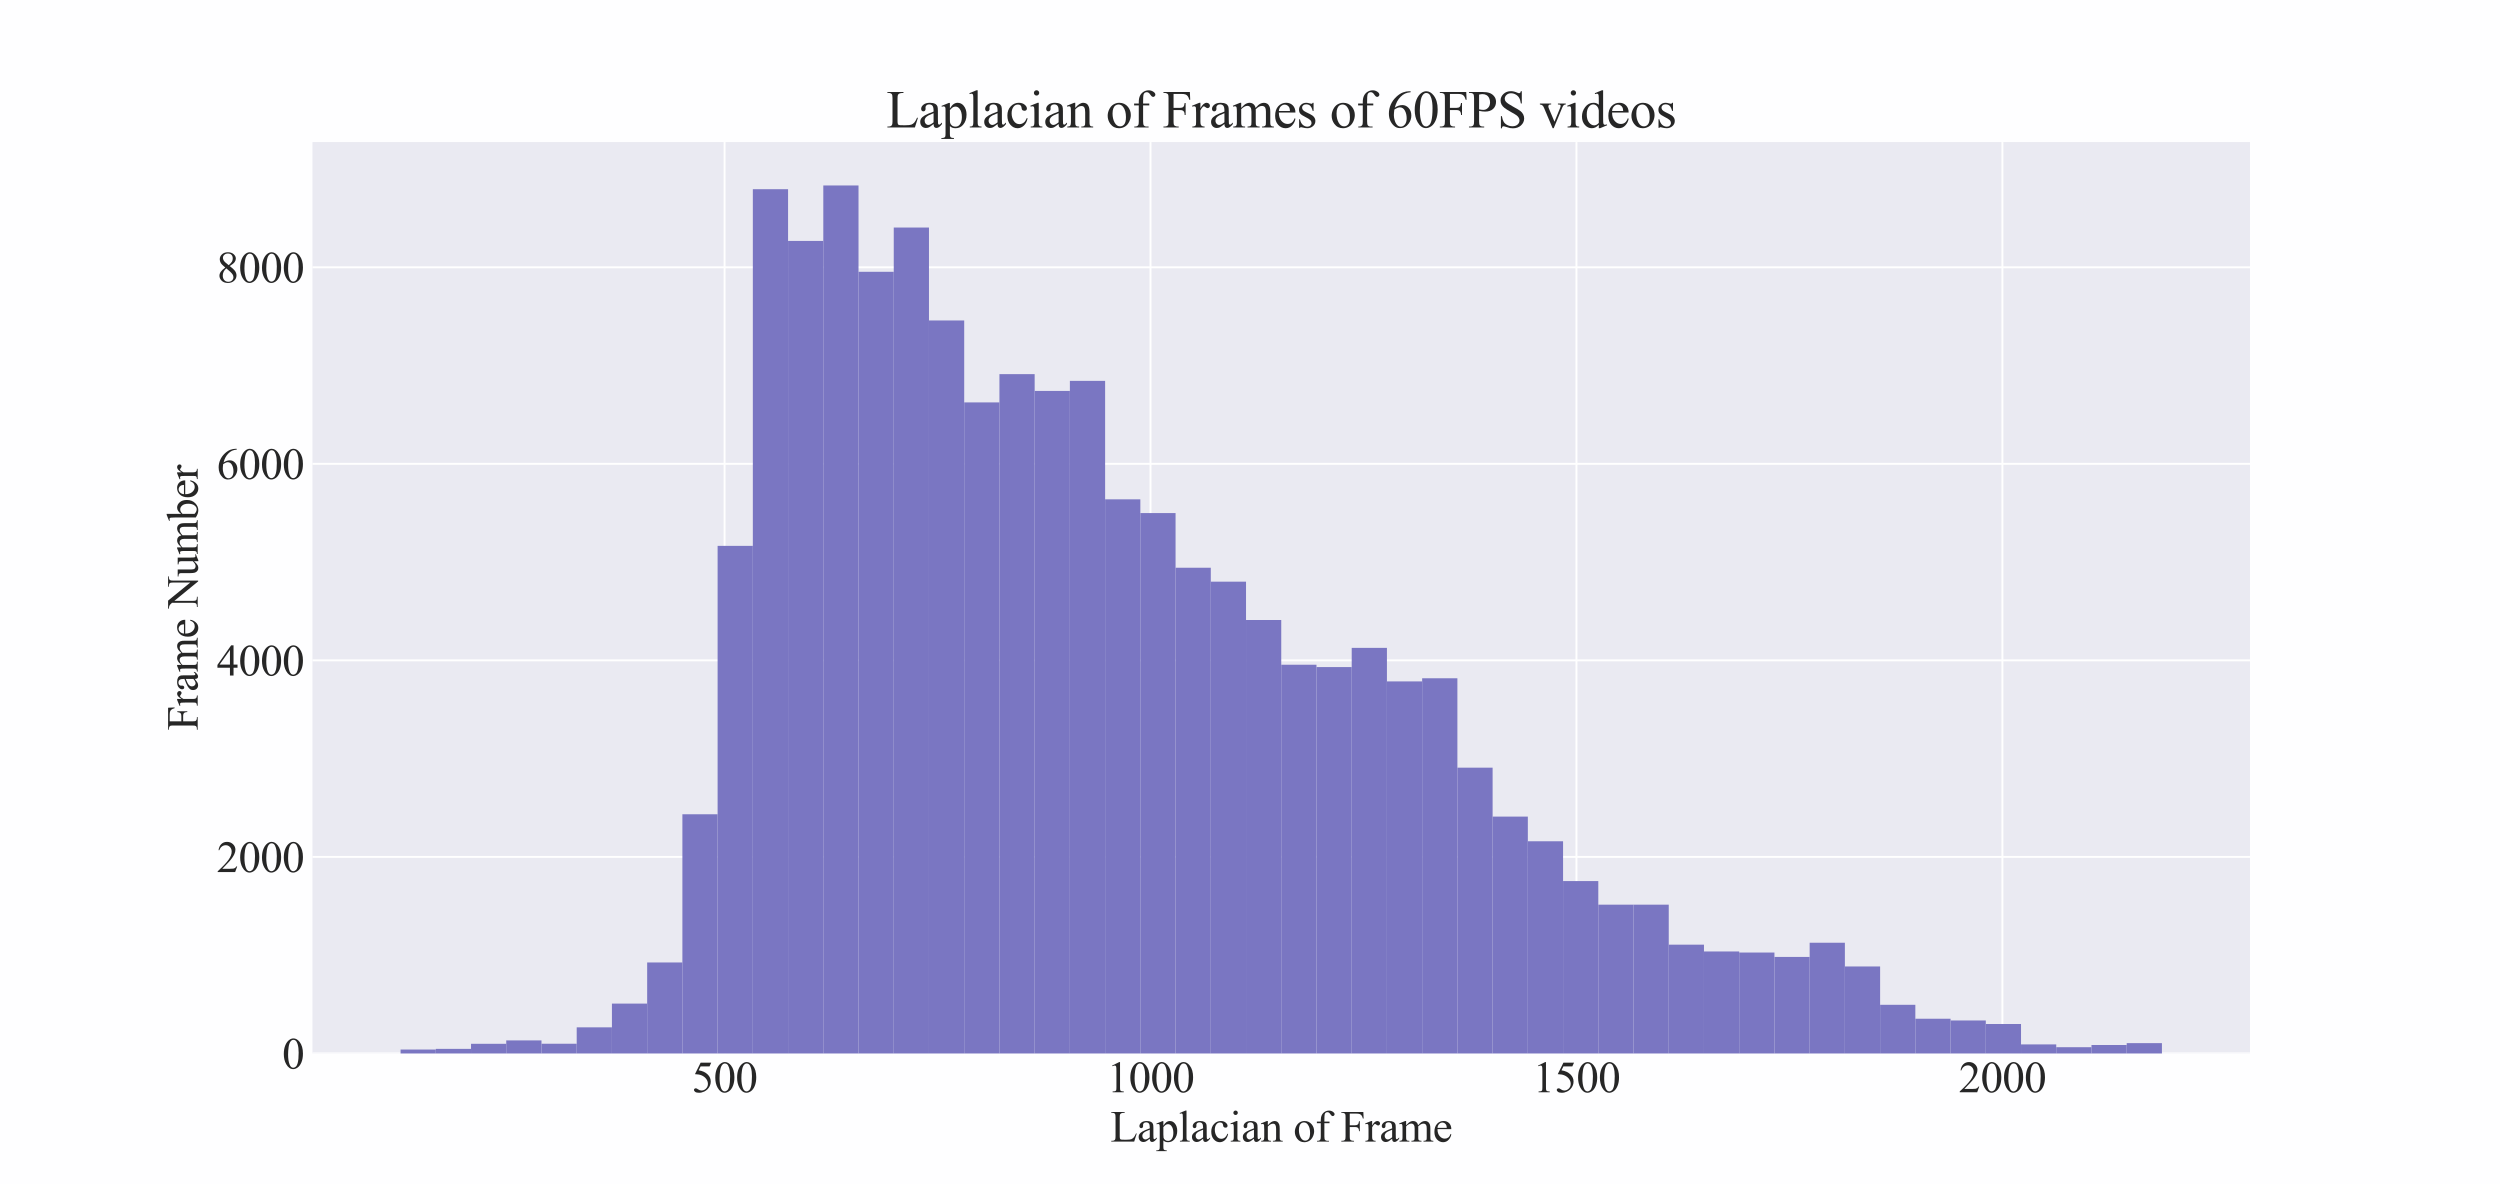 <?xml version="1.0" encoding="utf-8" standalone="no"?>
<!DOCTYPE svg PUBLIC "-//W3C//DTD SVG 1.1//EN"
  "http://www.w3.org/Graphics/SVG/1.1/DTD/svg11.dtd">
<svg height="488.16pt" version="1.1" viewBox="0 0 1031.04 488.16" width="1031.04pt" xmlns="http://www.w3.org/2000/svg" xmlns:xlink="http://www.w3.org/1999/xlink">
 <defs>
  <style type="text/css">*{stroke-linecap:butt;stroke-linejoin:round;}</style>
 </defs>
 <g id="figure_1">
  <g id="patch_1">
   <path d="M 0 488.16 
L 1031.04 488.16 
L 1031.04 0 
L 0 0 
z
" style="fill:#fefeff;"/>
  </g>
  <g id="axes_1">
   <g id="patch_2">
    <path d="M 128.88 434.462 
L 927.936 434.462 
L 927.936 58.579 
L 128.88 58.579 
z
" style="fill:#eaeaf2;"/>
   </g>
   <g id="matplotlib.axis_1">
    <g id="xtick_1">
     <g id="line2d_1">
      <path clip-path="url(#p8e2193ac7d)" d="M 298.825 434.462 
L 298.825 58.579 
" style="fill:none;stroke:#ffffff;stroke-linecap:round;stroke-width:0.8;"/>
     </g>
     <g id="line2d_2"/>
     <g id="text_1">
      <!-- 500 -->
      <g style="fill:#262626;" transform="translate(285.325 450.461)scale(0.18 -0.18)">
       <defs>
        <path d="M 2778 4238 
L 2534 3706 
L 1259 3706 
L 981 3138 
Q 1809 3016 2294 2522 
Q 2709 2097 2709 1522 
Q 2709 1188 2573 903 
Q 2438 619 2231 419 
Q 2025 219 1772 97 
Q 1413 -75 1034 -75 
Q 653 -75 479 54 
Q 306 184 306 341 
Q 306 428 378 495 
Q 450 563 559 563 
Q 641 563 702 538 
Q 763 513 909 409 
Q 1144 247 1384 247 
Q 1750 247 2026 523 
Q 2303 800 2303 1197 
Q 2303 1581 2056 1914 
Q 1809 2247 1375 2428 
Q 1034 2569 447 2591 
L 1259 4238 
L 2778 4238 
z
" id="TimesNewRomanPSMT-35" transform="scale(0.016)"/>
        <path d="M 231 2094 
Q 231 2819 450 3342 
Q 669 3866 1031 4122 
Q 1313 4325 1613 4325 
Q 2100 4325 2488 3828 
Q 2972 3213 2972 2159 
Q 2972 1422 2759 906 
Q 2547 391 2217 158 
Q 1888 -75 1581 -75 
Q 975 -75 572 641 
Q 231 1244 231 2094 
z
M 844 2016 
Q 844 1141 1059 588 
Q 1238 122 1591 122 
Q 1759 122 1940 273 
Q 2122 425 2216 781 
Q 2359 1319 2359 2297 
Q 2359 3022 2209 3506 
Q 2097 3866 1919 4016 
Q 1791 4119 1609 4119 
Q 1397 4119 1231 3928 
Q 1006 3669 925 3112 
Q 844 2556 844 2016 
z
" id="TimesNewRomanPSMT-30" transform="scale(0.016)"/>
       </defs>
       <use xlink:href="#TimesNewRomanPSMT-35"/>
       <use x="50" xlink:href="#TimesNewRomanPSMT-30"/>
       <use x="100" xlink:href="#TimesNewRomanPSMT-30"/>
      </g>
     </g>
    </g>
    <g id="xtick_2">
     <g id="line2d_3">
      <path clip-path="url(#p8e2193ac7d)" d="M 474.491 434.462 
L 474.491 58.579 
" style="fill:none;stroke:#ffffff;stroke-linecap:round;stroke-width:0.8;"/>
     </g>
     <g id="line2d_4"/>
     <g id="text_2">
      <!-- 1000 -->
      <g style="fill:#262626;" transform="translate(456.491 450.461)scale(0.18 -0.18)">
       <defs>
        <path d="M 750 3822 
L 1781 4325 
L 1884 4325 
L 1884 747 
Q 1884 391 1914 303 
Q 1944 216 2037 169 
Q 2131 122 2419 116 
L 2419 0 
L 825 0 
L 825 116 
Q 1125 122 1212 167 
Q 1300 213 1334 289 
Q 1369 366 1369 747 
L 1369 3034 
Q 1369 3497 1338 3628 
Q 1316 3728 1258 3775 
Q 1200 3822 1119 3822 
Q 1003 3822 797 3725 
L 750 3822 
z
" id="TimesNewRomanPSMT-31" transform="scale(0.016)"/>
       </defs>
       <use xlink:href="#TimesNewRomanPSMT-31"/>
       <use x="50" xlink:href="#TimesNewRomanPSMT-30"/>
       <use x="100" xlink:href="#TimesNewRomanPSMT-30"/>
       <use x="150" xlink:href="#TimesNewRomanPSMT-30"/>
      </g>
     </g>
    </g>
    <g id="xtick_3">
     <g id="line2d_5">
      <path clip-path="url(#p8e2193ac7d)" d="M 650.157 434.462 
L 650.157 58.579 
" style="fill:none;stroke:#ffffff;stroke-linecap:round;stroke-width:0.8;"/>
     </g>
     <g id="line2d_6"/>
     <g id="text_3">
      <!-- 1500 -->
      <g style="fill:#262626;" transform="translate(632.157 450.461)scale(0.18 -0.18)">
       <use xlink:href="#TimesNewRomanPSMT-31"/>
       <use x="50" xlink:href="#TimesNewRomanPSMT-35"/>
       <use x="100" xlink:href="#TimesNewRomanPSMT-30"/>
       <use x="150" xlink:href="#TimesNewRomanPSMT-30"/>
      </g>
     </g>
    </g>
    <g id="xtick_4">
     <g id="line2d_7">
      <path clip-path="url(#p8e2193ac7d)" d="M 825.823 434.462 
L 825.823 58.579 
" style="fill:none;stroke:#ffffff;stroke-linecap:round;stroke-width:0.8;"/>
     </g>
     <g id="line2d_8"/>
     <g id="text_4">
      <!-- 2000 -->
      <g style="fill:#262626;" transform="translate(807.823 450.461)scale(0.18 -0.18)">
       <defs>
        <path d="M 2934 816 
L 2638 0 
L 138 0 
L 138 116 
Q 1241 1122 1691 1759 
Q 2141 2397 2141 2925 
Q 2141 3328 1894 3587 
Q 1647 3847 1303 3847 
Q 991 3847 742 3664 
Q 494 3481 375 3128 
L 259 3128 
Q 338 3706 661 4015 
Q 984 4325 1469 4325 
Q 1984 4325 2329 3994 
Q 2675 3663 2675 3213 
Q 2675 2891 2525 2569 
Q 2294 2063 1775 1497 
Q 997 647 803 472 
L 1909 472 
Q 2247 472 2383 497 
Q 2519 522 2628 598 
Q 2738 675 2819 816 
L 2934 816 
z
" id="TimesNewRomanPSMT-32" transform="scale(0.016)"/>
       </defs>
       <use xlink:href="#TimesNewRomanPSMT-32"/>
       <use x="50" xlink:href="#TimesNewRomanPSMT-30"/>
       <use x="100" xlink:href="#TimesNewRomanPSMT-30"/>
       <use x="150" xlink:href="#TimesNewRomanPSMT-30"/>
      </g>
     </g>
    </g>
    <g id="text_5">
     <!-- Laplacian of Frame -->
     <g style="fill:#262626;" transform="translate(457.941 470.81)scale(0.18 -0.18)">
      <defs>
       <path d="M 3669 1172 
L 3772 1150 
L 3409 0 
L 128 0 
L 128 116 
L 288 116 
Q 556 116 672 291 
Q 738 391 738 753 
L 738 3488 
Q 738 3884 650 3984 
Q 528 4122 288 4122 
L 128 4122 
L 128 4238 
L 2047 4238 
L 2047 4122 
Q 1709 4125 1573 4059 
Q 1438 3994 1388 3894 
Q 1338 3794 1338 3416 
L 1338 753 
Q 1338 494 1388 397 
Q 1425 331 1503 300 
Q 1581 269 1991 269 
L 2300 269 
Q 2788 269 2984 341 
Q 3181 413 3343 595 
Q 3506 778 3669 1172 
z
" id="TimesNewRomanPSMT-4c" transform="scale(0.016)"/>
       <path d="M 1822 413 
Q 1381 72 1269 19 
Q 1100 -59 909 -59 
Q 613 -59 420 144 
Q 228 347 228 678 
Q 228 888 322 1041 
Q 450 1253 767 1440 
Q 1084 1628 1822 1897 
L 1822 2009 
Q 1822 2438 1686 2597 
Q 1550 2756 1291 2756 
Q 1094 2756 978 2650 
Q 859 2544 859 2406 
L 866 2225 
Q 866 2081 792 2003 
Q 719 1925 600 1925 
Q 484 1925 411 2006 
Q 338 2088 338 2228 
Q 338 2497 613 2722 
Q 888 2947 1384 2947 
Q 1766 2947 2009 2819 
Q 2194 2722 2281 2516 
Q 2338 2381 2338 1966 
L 2338 994 
Q 2338 584 2353 492 
Q 2369 400 2405 369 
Q 2441 338 2488 338 
Q 2538 338 2575 359 
Q 2641 400 2828 588 
L 2828 413 
Q 2478 -56 2159 -56 
Q 2006 -56 1915 50 
Q 1825 156 1822 413 
z
M 1822 616 
L 1822 1706 
Q 1350 1519 1213 1441 
Q 966 1303 859 1153 
Q 753 1003 753 825 
Q 753 600 887 451 
Q 1022 303 1197 303 
Q 1434 303 1822 616 
z
" id="TimesNewRomanPSMT-61" transform="scale(0.016)"/>
       <path d="M -6 2578 
L 875 2934 
L 994 2934 
L 994 2266 
Q 1216 2644 1439 2795 
Q 1663 2947 1909 2947 
Q 2341 2947 2628 2609 
Q 2981 2197 2981 1534 
Q 2981 794 2556 309 
Q 2206 -88 1675 -88 
Q 1444 -88 1275 -22 
Q 1150 25 994 166 
L 994 -706 
Q 994 -1000 1030 -1079 
Q 1066 -1159 1155 -1206 
Q 1244 -1253 1478 -1253 
L 1478 -1369 
L -22 -1369 
L -22 -1253 
L 56 -1253 
Q 228 -1256 350 -1188 
Q 409 -1153 442 -1076 
Q 475 -1000 475 -688 
L 475 2019 
Q 475 2297 450 2372 
Q 425 2447 370 2484 
Q 316 2522 222 2522 
Q 147 2522 31 2478 
L -6 2578 
z
M 994 2081 
L 994 1013 
Q 994 666 1022 556 
Q 1066 375 1236 237 
Q 1406 100 1666 100 
Q 1978 100 2172 344 
Q 2425 663 2425 1241 
Q 2425 1897 2138 2250 
Q 1938 2494 1663 2494 
Q 1513 2494 1366 2419 
Q 1253 2363 994 2081 
z
" id="TimesNewRomanPSMT-70" transform="scale(0.016)"/>
       <path d="M 1184 4444 
L 1184 647 
Q 1184 378 1223 290 
Q 1263 203 1344 158 
Q 1425 113 1647 113 
L 1647 0 
L 244 0 
L 244 113 
Q 441 113 512 153 
Q 584 194 625 287 
Q 666 381 666 647 
L 666 3247 
Q 666 3731 644 3842 
Q 622 3953 573 3993 
Q 525 4034 450 4034 
Q 369 4034 244 3984 
L 191 4094 
L 1044 4444 
L 1184 4444 
z
" id="TimesNewRomanPSMT-6c" transform="scale(0.016)"/>
       <path d="M 2631 1088 
Q 2516 522 2178 217 
Q 1841 -88 1431 -88 
Q 944 -88 581 321 
Q 219 731 219 1428 
Q 219 2103 620 2525 
Q 1022 2947 1584 2947 
Q 2006 2947 2278 2723 
Q 2550 2500 2550 2259 
Q 2550 2141 2473 2067 
Q 2397 1994 2259 1994 
Q 2075 1994 1981 2113 
Q 1928 2178 1911 2362 
Q 1894 2547 1784 2644 
Q 1675 2738 1481 2738 
Q 1169 2738 978 2506 
Q 725 2200 725 1697 
Q 725 1184 976 792 
Q 1228 400 1656 400 
Q 1963 400 2206 609 
Q 2378 753 2541 1131 
L 2631 1088 
z
" id="TimesNewRomanPSMT-63" transform="scale(0.016)"/>
       <path d="M 928 4444 
Q 1059 4444 1151 4351 
Q 1244 4259 1244 4128 
Q 1244 3997 1151 3903 
Q 1059 3809 928 3809 
Q 797 3809 703 3903 
Q 609 3997 609 4128 
Q 609 4259 701 4351 
Q 794 4444 928 4444 
z
M 1188 2947 
L 1188 647 
Q 1188 378 1227 289 
Q 1266 200 1342 156 
Q 1419 113 1622 113 
L 1622 0 
L 231 0 
L 231 113 
Q 441 113 512 153 
Q 584 194 626 287 
Q 669 381 669 647 
L 669 1750 
Q 669 2216 641 2353 
Q 619 2453 572 2492 
Q 525 2531 444 2531 
Q 356 2531 231 2484 
L 188 2597 
L 1050 2947 
L 1188 2947 
z
" id="TimesNewRomanPSMT-69" transform="scale(0.016)"/>
       <path d="M 1034 2341 
Q 1538 2947 1994 2947 
Q 2228 2947 2397 2830 
Q 2566 2713 2666 2444 
Q 2734 2256 2734 1869 
L 2734 647 
Q 2734 375 2778 278 
Q 2813 200 2889 156 
Q 2966 113 3172 113 
L 3172 0 
L 1756 0 
L 1756 113 
L 1816 113 
Q 2016 113 2095 173 
Q 2175 234 2206 353 
Q 2219 400 2219 647 
L 2219 1819 
Q 2219 2209 2117 2386 
Q 2016 2563 1775 2563 
Q 1403 2563 1034 2156 
L 1034 647 
Q 1034 356 1069 288 
Q 1113 197 1189 155 
Q 1266 113 1500 113 
L 1500 0 
L 84 0 
L 84 113 
L 147 113 
Q 366 113 442 223 
Q 519 334 519 647 
L 519 1709 
Q 519 2225 495 2337 
Q 472 2450 423 2490 
Q 375 2531 294 2531 
Q 206 2531 84 2484 
L 38 2597 
L 900 2947 
L 1034 2947 
L 1034 2341 
z
" id="TimesNewRomanPSMT-6e" transform="scale(0.016)"/>
       <path id="TimesNewRomanPSMT-20" transform="scale(0.016)"/>
       <path d="M 1600 2947 
Q 2250 2947 2644 2453 
Q 2978 2031 2978 1484 
Q 2978 1100 2793 706 
Q 2609 313 2286 112 
Q 1963 -88 1566 -88 
Q 919 -88 538 428 
Q 216 863 216 1403 
Q 216 1797 411 2186 
Q 606 2575 925 2761 
Q 1244 2947 1600 2947 
z
M 1503 2744 
Q 1338 2744 1170 2645 
Q 1003 2547 900 2300 
Q 797 2053 797 1666 
Q 797 1041 1045 587 
Q 1294 134 1700 134 
Q 2003 134 2200 384 
Q 2397 634 2397 1244 
Q 2397 2006 2069 2444 
Q 1847 2744 1503 2744 
z
" id="TimesNewRomanPSMT-6f" transform="scale(0.016)"/>
       <path d="M 1319 2638 
L 1319 756 
Q 1319 356 1406 250 
Q 1522 113 1716 113 
L 1975 113 
L 1975 0 
L 266 0 
L 266 113 
L 394 113 
Q 519 113 622 175 
Q 725 238 764 344 
Q 803 450 803 756 
L 803 2638 
L 247 2638 
L 247 2863 
L 803 2863 
L 803 3050 
Q 803 3478 940 3775 
Q 1078 4072 1361 4255 
Q 1644 4438 1997 4438 
Q 2325 4438 2600 4225 
Q 2781 4084 2781 3909 
Q 2781 3816 2700 3733 
Q 2619 3650 2525 3650 
Q 2453 3650 2373 3701 
Q 2294 3753 2178 3923 
Q 2063 4094 1966 4153 
Q 1869 4213 1750 4213 
Q 1606 4213 1506 4136 
Q 1406 4059 1362 3898 
Q 1319 3738 1319 3069 
L 1319 2863 
L 2056 2863 
L 2056 2638 
L 1319 2638 
z
" id="TimesNewRomanPSMT-66" transform="scale(0.016)"/>
       <path d="M 1309 4006 
L 1309 2341 
L 2081 2341 
Q 2347 2341 2470 2458 
Q 2594 2575 2634 2922 
L 2750 2922 
L 2750 1488 
L 2634 1488 
Q 2631 1734 2570 1850 
Q 2509 1966 2401 2023 
Q 2294 2081 2081 2081 
L 1309 2081 
L 1309 750 
Q 1309 428 1350 325 
Q 1381 247 1481 191 
Q 1619 116 1769 116 
L 1922 116 
L 1922 0 
L 103 0 
L 103 116 
L 253 116 
Q 516 116 634 269 
Q 709 369 709 750 
L 709 3488 
Q 709 3809 669 3913 
Q 638 3991 541 4047 
Q 406 4122 253 4122 
L 103 4122 
L 103 4238 
L 3256 4238 
L 3297 3306 
L 3188 3306 
Q 3106 3603 2998 3742 
Q 2891 3881 2733 3943 
Q 2575 4006 2244 4006 
L 1309 4006 
z
" id="TimesNewRomanPSMT-46" transform="scale(0.016)"/>
       <path d="M 1038 2947 
L 1038 2303 
Q 1397 2947 1775 2947 
Q 1947 2947 2059 2842 
Q 2172 2738 2172 2600 
Q 2172 2478 2090 2393 
Q 2009 2309 1897 2309 
Q 1788 2309 1652 2417 
Q 1516 2525 1450 2525 
Q 1394 2525 1328 2463 
Q 1188 2334 1038 2041 
L 1038 669 
Q 1038 431 1097 309 
Q 1138 225 1241 169 
Q 1344 113 1538 113 
L 1538 0 
L 72 0 
L 72 113 
Q 291 113 397 181 
Q 475 231 506 341 
Q 522 394 522 644 
L 522 1753 
Q 522 2253 501 2348 
Q 481 2444 426 2487 
Q 372 2531 291 2531 
Q 194 2531 72 2484 
L 41 2597 
L 906 2947 
L 1038 2947 
z
" id="TimesNewRomanPSMT-72" transform="scale(0.016)"/>
       <path d="M 1050 2338 
Q 1363 2650 1419 2697 
Q 1559 2816 1721 2881 
Q 1884 2947 2044 2947 
Q 2313 2947 2506 2790 
Q 2700 2634 2766 2338 
Q 3088 2713 3309 2830 
Q 3531 2947 3766 2947 
Q 3994 2947 4170 2830 
Q 4347 2713 4450 2447 
Q 4519 2266 4519 1878 
L 4519 647 
Q 4519 378 4559 278 
Q 4591 209 4675 161 
Q 4759 113 4950 113 
L 4950 0 
L 3538 0 
L 3538 113 
L 3597 113 
Q 3781 113 3884 184 
Q 3956 234 3988 344 
Q 4000 397 4000 647 
L 4000 1878 
Q 4000 2228 3916 2372 
Q 3794 2572 3525 2572 
Q 3359 2572 3192 2489 
Q 3025 2406 2788 2181 
L 2781 2147 
L 2788 2013 
L 2788 647 
Q 2788 353 2820 281 
Q 2853 209 2943 161 
Q 3034 113 3253 113 
L 3253 0 
L 1806 0 
L 1806 113 
Q 2044 113 2133 169 
Q 2222 225 2256 338 
Q 2272 391 2272 647 
L 2272 1878 
Q 2272 2228 2169 2381 
Q 2031 2581 1784 2581 
Q 1616 2581 1450 2491 
Q 1191 2353 1050 2181 
L 1050 647 
Q 1050 366 1089 281 
Q 1128 197 1204 155 
Q 1281 113 1516 113 
L 1516 0 
L 100 0 
L 100 113 
Q 297 113 375 155 
Q 453 197 493 289 
Q 534 381 534 647 
L 534 1741 
Q 534 2213 506 2350 
Q 484 2453 437 2492 
Q 391 2531 309 2531 
Q 222 2531 100 2484 
L 53 2597 
L 916 2947 
L 1050 2947 
L 1050 2338 
z
" id="TimesNewRomanPSMT-6d" transform="scale(0.016)"/>
       <path d="M 681 1784 
Q 678 1147 991 784 
Q 1303 422 1725 422 
Q 2006 422 2214 576 
Q 2422 731 2563 1106 
L 2659 1044 
Q 2594 616 2278 264 
Q 1963 -88 1488 -88 
Q 972 -88 605 314 
Q 238 716 238 1394 
Q 238 2128 614 2539 
Q 991 2950 1559 2950 
Q 2041 2950 2350 2633 
Q 2659 2316 2659 1784 
L 681 1784 
z
M 681 1966 
L 2006 1966 
Q 1991 2241 1941 2353 
Q 1863 2528 1708 2628 
Q 1553 2728 1384 2728 
Q 1125 2728 920 2526 
Q 716 2325 681 1966 
z
" id="TimesNewRomanPSMT-65" transform="scale(0.016)"/>
      </defs>
      <use xlink:href="#TimesNewRomanPSMT-4c"/>
      <use x="61.084" xlink:href="#TimesNewRomanPSMT-61"/>
      <use x="105.469" xlink:href="#TimesNewRomanPSMT-70"/>
      <use x="155.469" xlink:href="#TimesNewRomanPSMT-6c"/>
      <use x="183.252" xlink:href="#TimesNewRomanPSMT-61"/>
      <use x="227.637" xlink:href="#TimesNewRomanPSMT-63"/>
      <use x="272.021" xlink:href="#TimesNewRomanPSMT-69"/>
      <use x="299.805" xlink:href="#TimesNewRomanPSMT-61"/>
      <use x="344.189" xlink:href="#TimesNewRomanPSMT-6e"/>
      <use x="394.189" xlink:href="#TimesNewRomanPSMT-20"/>
      <use x="419.189" xlink:href="#TimesNewRomanPSMT-6f"/>
      <use x="469.189" xlink:href="#TimesNewRomanPSMT-66"/>
      <use x="502.49" xlink:href="#TimesNewRomanPSMT-20"/>
      <use x="527.49" xlink:href="#TimesNewRomanPSMT-46"/>
      <use x="583.105" xlink:href="#TimesNewRomanPSMT-72"/>
      <use x="616.406" xlink:href="#TimesNewRomanPSMT-61"/>
      <use x="660.791" xlink:href="#TimesNewRomanPSMT-6d"/>
      <use x="738.574" xlink:href="#TimesNewRomanPSMT-65"/>
     </g>
    </g>
   </g>
   <g id="matplotlib.axis_2">
    <g id="ytick_1">
     <g id="line2d_9">
      <path clip-path="url(#p8e2193ac7d)" d="M 128.88 434.462 
L 927.936 434.462 
" style="fill:none;stroke:#ffffff;stroke-linecap:round;stroke-width:0.8;"/>
     </g>
     <g id="line2d_10"/>
     <g id="text_6">
      <!-- 0 -->
      <g style="fill:#262626;" transform="translate(116.38 440.712)scale(0.18 -0.18)">
       <use xlink:href="#TimesNewRomanPSMT-30"/>
      </g>
     </g>
    </g>
    <g id="ytick_2">
     <g id="line2d_11">
      <path clip-path="url(#p8e2193ac7d)" d="M 128.88 353.406 
L 927.936 353.406 
" style="fill:none;stroke:#ffffff;stroke-linecap:round;stroke-width:0.8;"/>
     </g>
     <g id="line2d_12"/>
     <g id="text_7">
      <!-- 2000 -->
      <g style="fill:#262626;" transform="translate(89.38 359.656)scale(0.18 -0.18)">
       <use xlink:href="#TimesNewRomanPSMT-32"/>
       <use x="50" xlink:href="#TimesNewRomanPSMT-30"/>
       <use x="100" xlink:href="#TimesNewRomanPSMT-30"/>
       <use x="150" xlink:href="#TimesNewRomanPSMT-30"/>
      </g>
     </g>
    </g>
    <g id="ytick_3">
     <g id="line2d_13">
      <path clip-path="url(#p8e2193ac7d)" d="M 128.88 272.35 
L 927.936 272.35 
" style="fill:none;stroke:#ffffff;stroke-linecap:round;stroke-width:0.8;"/>
     </g>
     <g id="line2d_14"/>
     <g id="text_8">
      <!-- 4000 -->
      <g style="fill:#262626;" transform="translate(89.38 278.6)scale(0.18 -0.18)">
       <defs>
        <path d="M 2978 1563 
L 2978 1119 
L 2409 1119 
L 2409 0 
L 1894 0 
L 1894 1119 
L 100 1119 
L 100 1519 
L 2066 4325 
L 2409 4325 
L 2409 1563 
L 2978 1563 
z
M 1894 1563 
L 1894 3666 
L 406 1563 
L 1894 1563 
z
" id="TimesNewRomanPSMT-34" transform="scale(0.016)"/>
       </defs>
       <use xlink:href="#TimesNewRomanPSMT-34"/>
       <use x="50" xlink:href="#TimesNewRomanPSMT-30"/>
       <use x="100" xlink:href="#TimesNewRomanPSMT-30"/>
       <use x="150" xlink:href="#TimesNewRomanPSMT-30"/>
      </g>
     </g>
    </g>
    <g id="ytick_4">
     <g id="line2d_15">
      <path clip-path="url(#p8e2193ac7d)" d="M 128.88 191.294 
L 927.936 191.294 
" style="fill:none;stroke:#ffffff;stroke-linecap:round;stroke-width:0.8;"/>
     </g>
     <g id="line2d_16"/>
     <g id="text_9">
      <!-- 6000 -->
      <g style="fill:#262626;" transform="translate(89.38 197.544)scale(0.18 -0.18)">
       <defs>
        <path d="M 2869 4325 
L 2869 4209 
Q 2456 4169 2195 4045 
Q 1934 3922 1679 3669 
Q 1425 3416 1258 3105 
Q 1091 2794 978 2366 
Q 1428 2675 1881 2675 
Q 2316 2675 2634 2325 
Q 2953 1975 2953 1425 
Q 2953 894 2631 456 
Q 2244 -75 1606 -75 
Q 1172 -75 869 213 
Q 275 772 275 1663 
Q 275 2231 503 2743 
Q 731 3256 1154 3653 
Q 1578 4050 1965 4187 
Q 2353 4325 2688 4325 
L 2869 4325 
z
M 925 2138 
Q 869 1716 869 1456 
Q 869 1156 980 804 
Q 1091 453 1309 247 
Q 1469 100 1697 100 
Q 1969 100 2183 356 
Q 2397 613 2397 1088 
Q 2397 1622 2184 2012 
Q 1972 2403 1581 2403 
Q 1463 2403 1327 2353 
Q 1191 2303 925 2138 
z
" id="TimesNewRomanPSMT-36" transform="scale(0.016)"/>
       </defs>
       <use xlink:href="#TimesNewRomanPSMT-36"/>
       <use x="50" xlink:href="#TimesNewRomanPSMT-30"/>
       <use x="100" xlink:href="#TimesNewRomanPSMT-30"/>
       <use x="150" xlink:href="#TimesNewRomanPSMT-30"/>
      </g>
     </g>
    </g>
    <g id="ytick_5">
     <g id="line2d_17">
      <path clip-path="url(#p8e2193ac7d)" d="M 128.88 110.238 
L 927.936 110.238 
" style="fill:none;stroke:#ffffff;stroke-linecap:round;stroke-width:0.8;"/>
     </g>
     <g id="line2d_18"/>
     <g id="text_10">
      <!-- 8000 -->
      <g style="fill:#262626;" transform="translate(89.38 116.488)scale(0.18 -0.18)">
       <defs>
        <path d="M 1228 2134 
Q 725 2547 579 2797 
Q 434 3047 434 3316 
Q 434 3728 753 4026 
Q 1072 4325 1600 4325 
Q 2113 4325 2425 4047 
Q 2738 3769 2738 3413 
Q 2738 3175 2569 2928 
Q 2400 2681 1866 2347 
Q 2416 1922 2594 1678 
Q 2831 1359 2831 1006 
Q 2831 559 2490 242 
Q 2150 -75 1597 -75 
Q 994 -75 656 303 
Q 388 606 388 966 
Q 388 1247 577 1523 
Q 766 1800 1228 2134 
z
M 1719 2469 
Q 2094 2806 2194 3001 
Q 2294 3197 2294 3444 
Q 2294 3772 2109 3958 
Q 1925 4144 1606 4144 
Q 1288 4144 1088 3959 
Q 888 3775 888 3528 
Q 888 3366 970 3203 
Q 1053 3041 1206 2894 
L 1719 2469 
z
M 1375 2016 
Q 1116 1797 991 1539 
Q 866 1281 866 981 
Q 866 578 1086 336 
Q 1306 94 1647 94 
Q 1984 94 2187 284 
Q 2391 475 2391 747 
Q 2391 972 2272 1150 
Q 2050 1481 1375 2016 
z
" id="TimesNewRomanPSMT-38" transform="scale(0.016)"/>
       </defs>
       <use xlink:href="#TimesNewRomanPSMT-38"/>
       <use x="50" xlink:href="#TimesNewRomanPSMT-30"/>
       <use x="100" xlink:href="#TimesNewRomanPSMT-30"/>
       <use x="150" xlink:href="#TimesNewRomanPSMT-30"/>
      </g>
     </g>
    </g>
    <g id="text_11">
     <!-- Frame Number -->
     <g style="fill:#262626;" transform="translate(81.53 301.255)rotate(-90)scale(0.18 -0.18)">
      <defs>
       <path d="M -84 4238 
L 1066 4238 
L 3656 1059 
L 3656 3503 
Q 3656 3894 3569 3991 
Q 3453 4122 3203 4122 
L 3056 4122 
L 3056 4238 
L 4531 4238 
L 4531 4122 
L 4381 4122 
Q 4113 4122 4000 3959 
Q 3931 3859 3931 3503 
L 3931 -69 
L 3819 -69 
L 1025 3344 
L 1025 734 
Q 1025 344 1109 247 
Q 1228 116 1475 116 
L 1625 116 
L 1625 0 
L 150 0 
L 150 116 
L 297 116 
Q 569 116 681 278 
Q 750 378 750 734 
L 750 3681 
Q 566 3897 470 3965 
Q 375 4034 191 4094 
Q 100 4122 -84 4122 
L -84 4238 
z
" id="TimesNewRomanPSMT-4e" transform="scale(0.016)"/>
       <path d="M 2709 2863 
L 2709 1128 
Q 2709 631 2732 520 
Q 2756 409 2807 365 
Q 2859 322 2928 322 
Q 3025 322 3147 375 
L 3191 266 
L 2334 -88 
L 2194 -88 
L 2194 519 
Q 1825 119 1631 15 
Q 1438 -88 1222 -88 
Q 981 -88 804 51 
Q 628 191 559 409 
Q 491 628 491 1028 
L 491 2306 
Q 491 2509 447 2587 
Q 403 2666 317 2708 
Q 231 2750 6 2747 
L 6 2863 
L 1009 2863 
L 1009 947 
Q 1009 547 1148 422 
Q 1288 297 1484 297 
Q 1619 297 1789 381 
Q 1959 466 2194 703 
L 2194 2325 
Q 2194 2569 2105 2655 
Q 2016 2741 1734 2747 
L 1734 2863 
L 2709 2863 
z
" id="TimesNewRomanPSMT-75" transform="scale(0.016)"/>
       <path d="M 984 2369 
Q 1400 2947 1881 2947 
Q 2322 2947 2650 2570 
Q 2978 2194 2978 1541 
Q 2978 778 2472 313 
Q 2038 -88 1503 -88 
Q 1253 -88 995 3 
Q 738 94 469 275 
L 469 3241 
Q 469 3728 445 3840 
Q 422 3953 372 3993 
Q 322 4034 247 4034 
Q 159 4034 28 3984 
L -16 4094 
L 844 4444 
L 984 4444 
L 984 2369 
z
M 984 2169 
L 984 456 
Q 1144 300 1314 220 
Q 1484 141 1663 141 
Q 1947 141 2192 453 
Q 2438 766 2438 1363 
Q 2438 1913 2192 2208 
Q 1947 2503 1634 2503 
Q 1469 2503 1303 2419 
Q 1178 2356 984 2169 
z
" id="TimesNewRomanPSMT-62" transform="scale(0.016)"/>
      </defs>
      <use xlink:href="#TimesNewRomanPSMT-46"/>
      <use x="55.615" xlink:href="#TimesNewRomanPSMT-72"/>
      <use x="88.916" xlink:href="#TimesNewRomanPSMT-61"/>
      <use x="133.301" xlink:href="#TimesNewRomanPSMT-6d"/>
      <use x="211.084" xlink:href="#TimesNewRomanPSMT-65"/>
      <use x="255.469" xlink:href="#TimesNewRomanPSMT-20"/>
      <use x="280.469" xlink:href="#TimesNewRomanPSMT-4e"/>
      <use x="352.686" xlink:href="#TimesNewRomanPSMT-75"/>
      <use x="402.686" xlink:href="#TimesNewRomanPSMT-6d"/>
      <use x="480.469" xlink:href="#TimesNewRomanPSMT-62"/>
      <use x="530.469" xlink:href="#TimesNewRomanPSMT-65"/>
      <use x="574.854" xlink:href="#TimesNewRomanPSMT-72"/>
     </g>
    </g>
   </g>
   <g id="patch_3">
    <path clip-path="url(#p8e2193ac7d)" d="M 165.201 434.462 
L 179.729 434.462 
L 179.729 432.841 
L 165.201 432.841 
z
" style="fill:#7a76c2;"/>
   </g>
   <g id="patch_4">
    <path clip-path="url(#p8e2193ac7d)" d="M 179.729 434.462 
L 194.257 434.462 
L 194.257 432.558 
L 179.729 432.558 
z
" style="fill:#7a76c2;"/>
   </g>
   <g id="patch_5">
    <path clip-path="url(#p8e2193ac7d)" d="M 194.257 434.462 
L 208.786 434.462 
L 208.786 430.491 
L 194.257 430.491 
z
" style="fill:#7a76c2;"/>
   </g>
   <g id="patch_6">
    <path clip-path="url(#p8e2193ac7d)" d="M 208.786 434.462 
L 223.314 434.462 
L 223.314 429.072 
L 208.786 429.072 
z
" style="fill:#7a76c2;"/>
   </g>
   <g id="patch_7">
    <path clip-path="url(#p8e2193ac7d)" d="M 223.314 434.462 
L 237.842 434.462 
L 237.842 430.45 
L 223.314 430.45 
z
" style="fill:#7a76c2;"/>
   </g>
   <g id="patch_8">
    <path clip-path="url(#p8e2193ac7d)" d="M 237.842 434.462 
L 252.37 434.462 
L 252.37 423.682 
L 237.842 423.682 
z
" style="fill:#7a76c2;"/>
   </g>
   <g id="patch_9">
    <path clip-path="url(#p8e2193ac7d)" d="M 252.37 434.462 
L 266.899 434.462 
L 266.899 413.915 
L 252.37 413.915 
z
" style="fill:#7a76c2;"/>
   </g>
   <g id="patch_10">
    <path clip-path="url(#p8e2193ac7d)" d="M 266.899 434.462 
L 281.427 434.462 
L 281.427 396.933 
L 266.899 396.933 
z
" style="fill:#7a76c2;"/>
   </g>
   <g id="patch_11">
    <path clip-path="url(#p8e2193ac7d)" d="M 281.427 434.462 
L 295.955 434.462 
L 295.955 335.817 
L 281.427 335.817 
z
" style="fill:#7a76c2;"/>
   </g>
   <g id="patch_12">
    <path clip-path="url(#p8e2193ac7d)" d="M 295.955 434.462 
L 310.484 434.462 
L 310.484 225.135 
L 295.955 225.135 
z
" style="fill:#7a76c2;"/>
   </g>
   <g id="patch_13">
    <path clip-path="url(#p8e2193ac7d)" d="M 310.484 434.462 
L 325.012 434.462 
L 325.012 78.018 
L 310.484 78.018 
z
" style="fill:#7a76c2;"/>
   </g>
   <g id="patch_14">
    <path clip-path="url(#p8e2193ac7d)" d="M 325.012 434.462 
L 339.54 434.462 
L 339.54 99.377 
L 325.012 99.377 
z
" style="fill:#7a76c2;"/>
   </g>
   <g id="patch_15">
    <path clip-path="url(#p8e2193ac7d)" d="M 339.54 434.462 
L 354.069 434.462 
L 354.069 76.478 
L 339.54 76.478 
z
" style="fill:#7a76c2;"/>
   </g>
   <g id="patch_16">
    <path clip-path="url(#p8e2193ac7d)" d="M 354.069 434.462 
L 368.597 434.462 
L 368.597 112.103 
L 354.069 112.103 
z
" style="fill:#7a76c2;"/>
   </g>
   <g id="patch_17">
    <path clip-path="url(#p8e2193ac7d)" d="M 368.597 434.462 
L 383.125 434.462 
L 383.125 93.824 
L 368.597 93.824 
z
" style="fill:#7a76c2;"/>
   </g>
   <g id="patch_18">
    <path clip-path="url(#p8e2193ac7d)" d="M 383.125 434.462 
L 397.653 434.462 
L 397.653 132.164 
L 383.125 132.164 
z
" style="fill:#7a76c2;"/>
   </g>
   <g id="patch_19">
    <path clip-path="url(#p8e2193ac7d)" d="M 397.653 434.462 
L 412.182 434.462 
L 412.182 165.964 
L 397.653 165.964 
z
" style="fill:#7a76c2;"/>
   </g>
   <g id="patch_20">
    <path clip-path="url(#p8e2193ac7d)" d="M 412.182 434.462 
L 426.71 434.462 
L 426.71 154.292 
L 412.182 154.292 
z
" style="fill:#7a76c2;"/>
   </g>
   <g id="patch_21">
    <path clip-path="url(#p8e2193ac7d)" d="M 426.71 434.462 
L 441.238 434.462 
L 441.238 161.222 
L 426.71 161.222 
z
" style="fill:#7a76c2;"/>
   </g>
   <g id="patch_22">
    <path clip-path="url(#p8e2193ac7d)" d="M 441.238 434.462 
L 455.767 434.462 
L 455.767 157.089 
L 441.238 157.089 
z
" style="fill:#7a76c2;"/>
   </g>
   <g id="patch_23">
    <path clip-path="url(#p8e2193ac7d)" d="M 455.767 434.462 
L 470.295 434.462 
L 470.295 205.925 
L 455.767 205.925 
z
" style="fill:#7a76c2;"/>
   </g>
   <g id="patch_24">
    <path clip-path="url(#p8e2193ac7d)" d="M 470.295 434.462 
L 484.823 434.462 
L 484.823 211.599 
L 470.295 211.599 
z
" style="fill:#7a76c2;"/>
   </g>
   <g id="patch_25">
    <path clip-path="url(#p8e2193ac7d)" d="M 484.823 434.462 
L 499.351 434.462 
L 499.351 234.132 
L 484.823 234.132 
z
" style="fill:#7a76c2;"/>
   </g>
   <g id="patch_26">
    <path clip-path="url(#p8e2193ac7d)" d="M 499.351 434.462 
L 513.88 434.462 
L 513.88 239.887 
L 499.351 239.887 
z
" style="fill:#7a76c2;"/>
   </g>
   <g id="patch_27">
    <path clip-path="url(#p8e2193ac7d)" d="M 513.88 434.462 
L 528.408 434.462 
L 528.408 255.693 
L 513.88 255.693 
z
" style="fill:#7a76c2;"/>
   </g>
   <g id="patch_28">
    <path clip-path="url(#p8e2193ac7d)" d="M 528.408 434.462 
L 542.936 434.462 
L 542.936 274.134 
L 528.408 274.134 
z
" style="fill:#7a76c2;"/>
   </g>
   <g id="patch_29">
    <path clip-path="url(#p8e2193ac7d)" d="M 542.936 434.462 
L 557.465 434.462 
L 557.465 275.106 
L 542.936 275.106 
z
" style="fill:#7a76c2;"/>
   </g>
   <g id="patch_30">
    <path clip-path="url(#p8e2193ac7d)" d="M 557.465 434.462 
L 571.993 434.462 
L 571.993 267.203 
L 557.465 267.203 
z
" style="fill:#7a76c2;"/>
   </g>
   <g id="patch_31">
    <path clip-path="url(#p8e2193ac7d)" d="M 571.993 434.462 
L 586.521 434.462 
L 586.521 281.023 
L 571.993 281.023 
z
" style="fill:#7a76c2;"/>
   </g>
   <g id="patch_32">
    <path clip-path="url(#p8e2193ac7d)" d="M 586.521 434.462 
L 601.049 434.462 
L 601.049 279.726 
L 586.521 279.726 
z
" style="fill:#7a76c2;"/>
   </g>
   <g id="patch_33">
    <path clip-path="url(#p8e2193ac7d)" d="M 601.049 434.462 
L 615.578 434.462 
L 615.578 316.607 
L 601.049 316.607 
z
" style="fill:#7a76c2;"/>
   </g>
   <g id="patch_34">
    <path clip-path="url(#p8e2193ac7d)" d="M 615.578 434.462 
L 630.106 434.462 
L 630.106 336.79 
L 615.578 336.79 
z
" style="fill:#7a76c2;"/>
   </g>
   <g id="patch_35">
    <path clip-path="url(#p8e2193ac7d)" d="M 630.106 434.462 
L 644.634 434.462 
L 644.634 346.962 
L 630.106 346.962 
z
" style="fill:#7a76c2;"/>
   </g>
   <g id="patch_36">
    <path clip-path="url(#p8e2193ac7d)" d="M 644.634 434.462 
L 659.163 434.462 
L 659.163 363.376 
L 644.634 363.376 
z
" style="fill:#7a76c2;"/>
   </g>
   <g id="patch_37">
    <path clip-path="url(#p8e2193ac7d)" d="M 659.163 434.462 
L 673.691 434.462 
L 673.691 373.103 
L 659.163 373.103 
z
" style="fill:#7a76c2;"/>
   </g>
   <g id="patch_38">
    <path clip-path="url(#p8e2193ac7d)" d="M 673.691 434.462 
L 688.219 434.462 
L 688.219 373.103 
L 673.691 373.103 
z
" style="fill:#7a76c2;"/>
   </g>
   <g id="patch_39">
    <path clip-path="url(#p8e2193ac7d)" d="M 688.219 434.462 
L 702.747 434.462 
L 702.747 389.598 
L 688.219 389.598 
z
" style="fill:#7a76c2;"/>
   </g>
   <g id="patch_40">
    <path clip-path="url(#p8e2193ac7d)" d="M 702.747 434.462 
L 717.276 434.462 
L 717.276 392.394 
L 702.747 392.394 
z
" style="fill:#7a76c2;"/>
   </g>
   <g id="patch_41">
    <path clip-path="url(#p8e2193ac7d)" d="M 717.276 434.462 
L 731.804 434.462 
L 731.804 392.84 
L 717.276 392.84 
z
" style="fill:#7a76c2;"/>
   </g>
   <g id="patch_42">
    <path clip-path="url(#p8e2193ac7d)" d="M 731.804 434.462 
L 746.332 434.462 
L 746.332 394.664 
L 731.804 394.664 
z
" style="fill:#7a76c2;"/>
   </g>
   <g id="patch_43">
    <path clip-path="url(#p8e2193ac7d)" d="M 746.332 434.462 
L 760.861 434.462 
L 760.861 388.787 
L 746.332 388.787 
z
" style="fill:#7a76c2;"/>
   </g>
   <g id="patch_44">
    <path clip-path="url(#p8e2193ac7d)" d="M 760.861 434.462 
L 775.389 434.462 
L 775.389 398.595 
L 760.861 398.595 
z
" style="fill:#7a76c2;"/>
   </g>
   <g id="patch_45">
    <path clip-path="url(#p8e2193ac7d)" d="M 775.389 434.462 
L 789.917 434.462 
L 789.917 414.401 
L 775.389 414.401 
z
" style="fill:#7a76c2;"/>
   </g>
   <g id="patch_46">
    <path clip-path="url(#p8e2193ac7d)" d="M 789.917 434.462 
L 804.446 434.462 
L 804.446 420.156 
L 789.917 420.156 
z
" style="fill:#7a76c2;"/>
   </g>
   <g id="patch_47">
    <path clip-path="url(#p8e2193ac7d)" d="M 804.446 434.462 
L 818.974 434.462 
L 818.974 420.845 
L 804.446 420.845 
z
" style="fill:#7a76c2;"/>
   </g>
   <g id="patch_48">
    <path clip-path="url(#p8e2193ac7d)" d="M 818.974 434.462 
L 833.502 434.462 
L 833.502 422.304 
L 818.974 422.304 
z
" style="fill:#7a76c2;"/>
   </g>
   <g id="patch_49">
    <path clip-path="url(#p8e2193ac7d)" d="M 833.502 434.462 
L 848.03 434.462 
L 848.03 430.734 
L 833.502 430.734 
z
" style="fill:#7a76c2;"/>
   </g>
   <g id="patch_50">
    <path clip-path="url(#p8e2193ac7d)" d="M 848.03 434.462 
L 862.559 434.462 
L 862.559 431.869 
L 848.03 431.869 
z
" style="fill:#7a76c2;"/>
   </g>
   <g id="patch_51">
    <path clip-path="url(#p8e2193ac7d)" d="M 862.559 434.462 
L 877.087 434.462 
L 877.087 430.977 
L 862.559 430.977 
z
" style="fill:#7a76c2;"/>
   </g>
   <g id="patch_52">
    <path clip-path="url(#p8e2193ac7d)" d="M 877.087 434.462 
L 891.615 434.462 
L 891.615 430.207 
L 877.087 430.207 
z
" style="fill:#7a76c2;"/>
   </g>
   <g id="patch_53">
    <path d="M 128.88 434.462 
L 128.88 58.579 
" style="fill:none;"/>
   </g>
   <g id="patch_54">
    <path d="M 927.936 434.462 
L 927.936 58.579 
" style="fill:none;"/>
   </g>
   <g id="patch_55">
    <path d="M 128.88 434.462 
L 927.936 434.462 
" style="fill:none;"/>
   </g>
   <g id="patch_56">
    <path d="M 128.88 58.579 
L 927.936 58.579 
" style="fill:none;"/>
   </g>
   <g id="text_12">
    <!-- Laplacian of Frames of 60FPS videos -->
    <g style="fill:#262626;" transform="translate(365.532 52.579)scale(0.216 -0.216)">
     <defs>
      <path d="M 2050 2947 
L 2050 1972 
L 1947 1972 
Q 1828 2431 1642 2597 
Q 1456 2763 1169 2763 
Q 950 2763 815 2647 
Q 681 2531 681 2391 
Q 681 2216 781 2091 
Q 878 1963 1175 1819 
L 1631 1597 
Q 2266 1288 2266 781 
Q 2266 391 1970 151 
Q 1675 -88 1309 -88 
Q 1047 -88 709 6 
Q 606 38 541 38 
Q 469 38 428 -44 
L 325 -44 
L 325 978 
L 428 978 
Q 516 541 762 319 
Q 1009 97 1316 97 
Q 1531 97 1667 223 
Q 1803 350 1803 528 
Q 1803 744 1651 891 
Q 1500 1038 1047 1263 
Q 594 1488 453 1669 
Q 313 1847 313 2119 
Q 313 2472 555 2709 
Q 797 2947 1181 2947 
Q 1350 2947 1591 2875 
Q 1750 2828 1803 2828 
Q 1853 2828 1881 2850 
Q 1909 2872 1947 2947 
L 2050 2947 
z
" id="TimesNewRomanPSMT-73" transform="scale(0.016)"/>
      <path d="M 1313 1984 
L 1313 750 
Q 1313 350 1400 253 
Q 1519 116 1759 116 
L 1922 116 
L 1922 0 
L 106 0 
L 106 116 
L 266 116 
Q 534 116 650 291 
Q 713 388 713 750 
L 713 3488 
Q 713 3888 628 3984 
Q 506 4122 266 4122 
L 106 4122 
L 106 4238 
L 1659 4238 
Q 2228 4238 2556 4120 
Q 2884 4003 3109 3725 
Q 3334 3447 3334 3066 
Q 3334 2547 2992 2222 
Q 2650 1897 2025 1897 
Q 1872 1897 1694 1919 
Q 1516 1941 1313 1984 
z
M 1313 2163 
Q 1478 2131 1606 2115 
Q 1734 2100 1825 2100 
Q 2150 2100 2386 2351 
Q 2622 2603 2622 3003 
Q 2622 3278 2509 3514 
Q 2397 3750 2190 3867 
Q 1984 3984 1722 3984 
Q 1563 3984 1313 3925 
L 1313 2163 
z
" id="TimesNewRomanPSMT-50" transform="scale(0.016)"/>
      <path d="M 2934 4334 
L 2934 2869 
L 2819 2869 
Q 2763 3291 2617 3541 
Q 2472 3791 2203 3937 
Q 1934 4084 1647 4084 
Q 1322 4084 1109 3886 
Q 897 3688 897 3434 
Q 897 3241 1031 3081 
Q 1225 2847 1953 2456 
Q 2547 2138 2764 1967 
Q 2981 1797 3098 1565 
Q 3216 1334 3216 1081 
Q 3216 600 2842 251 
Q 2469 -97 1881 -97 
Q 1697 -97 1534 -69 
Q 1438 -53 1133 45 
Q 828 144 747 144 
Q 669 144 623 97 
Q 578 50 556 -97 
L 441 -97 
L 441 1356 
L 556 1356 
Q 638 900 775 673 
Q 913 447 1195 297 
Q 1478 147 1816 147 
Q 2206 147 2432 353 
Q 2659 559 2659 841 
Q 2659 997 2573 1156 
Q 2488 1316 2306 1453 
Q 2184 1547 1640 1851 
Q 1097 2156 867 2337 
Q 638 2519 519 2737 
Q 400 2956 400 3219 
Q 400 3675 750 4004 
Q 1100 4334 1641 4334 
Q 1978 4334 2356 4169 
Q 2531 4091 2603 4091 
Q 2684 4091 2736 4139 
Q 2788 4188 2819 4334 
L 2934 4334 
z
" id="TimesNewRomanPSMT-53" transform="scale(0.016)"/>
      <path d="M 53 2863 
L 1400 2863 
L 1400 2747 
L 1313 2747 
Q 1191 2747 1127 2687 
Q 1063 2628 1063 2528 
Q 1063 2419 1128 2269 
L 1794 688 
L 2463 2328 
Q 2534 2503 2534 2594 
Q 2534 2638 2509 2666 
Q 2475 2713 2422 2730 
Q 2369 2747 2206 2747 
L 2206 2863 
L 3141 2863 
L 3141 2747 
Q 2978 2734 2916 2681 
Q 2806 2588 2719 2369 
L 1703 -88 
L 1575 -88 
L 553 2328 
Q 484 2497 421 2570 
Q 359 2644 263 2694 
Q 209 2722 53 2747 
L 53 2863 
z
" id="TimesNewRomanPSMT-76" transform="scale(0.016)"/>
      <path d="M 2222 322 
Q 2013 103 1813 7 
Q 1613 -88 1381 -88 
Q 913 -88 563 304 
Q 213 697 213 1313 
Q 213 1928 600 2439 
Q 988 2950 1597 2950 
Q 1975 2950 2222 2709 
L 2222 3238 
Q 2222 3728 2198 3840 
Q 2175 3953 2125 3993 
Q 2075 4034 2000 4034 
Q 1919 4034 1784 3984 
L 1744 4094 
L 2597 4444 
L 2738 4444 
L 2738 1134 
Q 2738 631 2761 520 
Q 2784 409 2836 365 
Q 2888 322 2956 322 
Q 3041 322 3181 375 
L 3216 266 
L 2366 -88 
L 2222 -88 
L 2222 322 
z
M 2222 541 
L 2222 2016 
Q 2203 2228 2109 2403 
Q 2016 2578 1861 2667 
Q 1706 2756 1559 2756 
Q 1284 2756 1069 2509 
Q 784 2184 784 1559 
Q 784 928 1059 592 
Q 1334 256 1672 256 
Q 1956 256 2222 541 
z
" id="TimesNewRomanPSMT-64" transform="scale(0.016)"/>
     </defs>
     <use xlink:href="#TimesNewRomanPSMT-4c"/>
     <use x="61.084" xlink:href="#TimesNewRomanPSMT-61"/>
     <use x="105.469" xlink:href="#TimesNewRomanPSMT-70"/>
     <use x="155.469" xlink:href="#TimesNewRomanPSMT-6c"/>
     <use x="183.252" xlink:href="#TimesNewRomanPSMT-61"/>
     <use x="227.637" xlink:href="#TimesNewRomanPSMT-63"/>
     <use x="272.021" xlink:href="#TimesNewRomanPSMT-69"/>
     <use x="299.805" xlink:href="#TimesNewRomanPSMT-61"/>
     <use x="344.189" xlink:href="#TimesNewRomanPSMT-6e"/>
     <use x="394.189" xlink:href="#TimesNewRomanPSMT-20"/>
     <use x="419.189" xlink:href="#TimesNewRomanPSMT-6f"/>
     <use x="469.189" xlink:href="#TimesNewRomanPSMT-66"/>
     <use x="502.49" xlink:href="#TimesNewRomanPSMT-20"/>
     <use x="527.49" xlink:href="#TimesNewRomanPSMT-46"/>
     <use x="583.105" xlink:href="#TimesNewRomanPSMT-72"/>
     <use x="616.406" xlink:href="#TimesNewRomanPSMT-61"/>
     <use x="660.791" xlink:href="#TimesNewRomanPSMT-6d"/>
     <use x="738.574" xlink:href="#TimesNewRomanPSMT-65"/>
     <use x="782.959" xlink:href="#TimesNewRomanPSMT-73"/>
     <use x="821.875" xlink:href="#TimesNewRomanPSMT-20"/>
     <use x="846.875" xlink:href="#TimesNewRomanPSMT-6f"/>
     <use x="896.875" xlink:href="#TimesNewRomanPSMT-66"/>
     <use x="930.176" xlink:href="#TimesNewRomanPSMT-20"/>
     <use x="955.176" xlink:href="#TimesNewRomanPSMT-36"/>
     <use x="1005.176" xlink:href="#TimesNewRomanPSMT-30"/>
     <use x="1055.176" xlink:href="#TimesNewRomanPSMT-46"/>
     <use x="1110.791" xlink:href="#TimesNewRomanPSMT-50"/>
     <use x="1166.406" xlink:href="#TimesNewRomanPSMT-53"/>
     <use x="1222.021" xlink:href="#TimesNewRomanPSMT-20"/>
     <use x="1247.021" xlink:href="#TimesNewRomanPSMT-76"/>
     <use x="1297.021" xlink:href="#TimesNewRomanPSMT-69"/>
     <use x="1324.805" xlink:href="#TimesNewRomanPSMT-64"/>
     <use x="1374.805" xlink:href="#TimesNewRomanPSMT-65"/>
     <use x="1419.189" xlink:href="#TimesNewRomanPSMT-6f"/>
     <use x="1469.189" xlink:href="#TimesNewRomanPSMT-73"/>
    </g>
   </g>
  </g>
 </g>
 <defs>
  <clipPath id="p8e2193ac7d">
   <rect height="375.883" width="799.056" x="128.88" y="58.579"/>
  </clipPath>
 </defs>
</svg>
